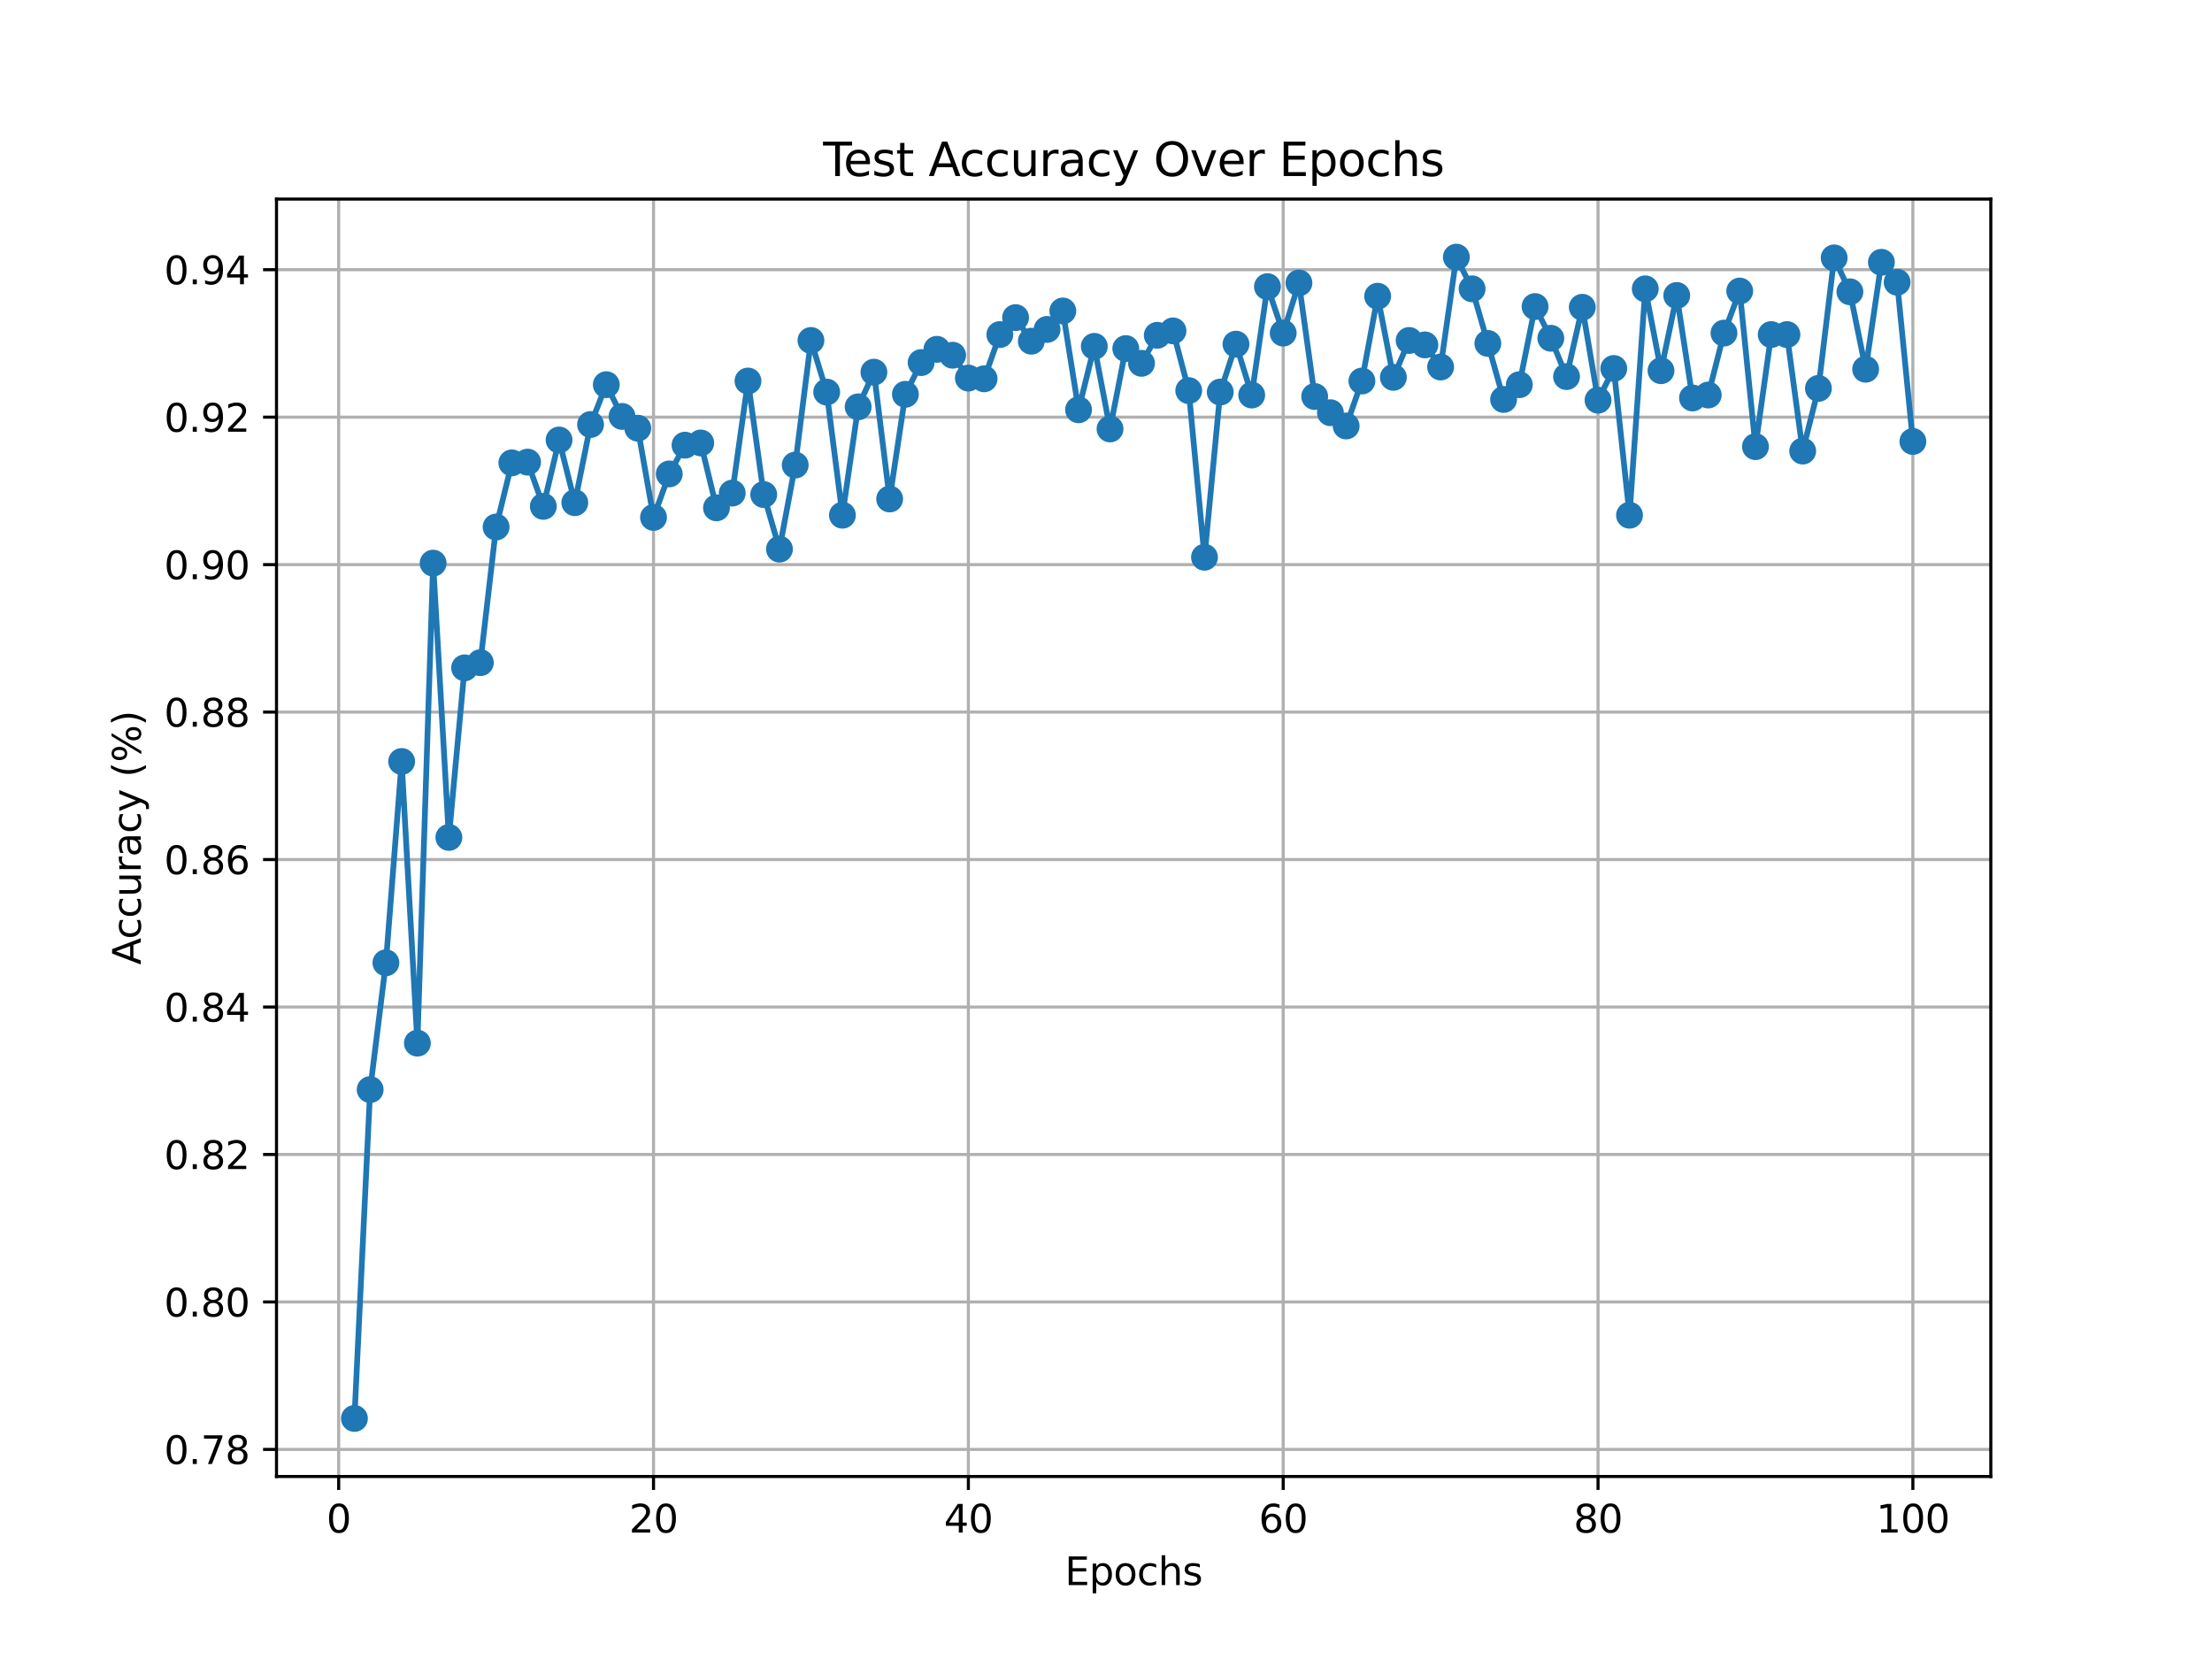 <?xml version="1.0" encoding="utf-8" standalone="no"?>
<!DOCTYPE svg PUBLIC "-//W3C//DTD SVG 1.1//EN"
  "http://www.w3.org/Graphics/SVG/1.1/DTD/svg11.dtd">
<svg xmlns:xlink="http://www.w3.org/1999/xlink" width="576pt" height="432pt" viewBox="0 0 576 432" xmlns="http://www.w3.org/2000/svg" version="1.1">
 <defs>
  <style type="text/css">*{stroke-linejoin: round; stroke-linecap: butt}</style>
 </defs>
 <g id="figure_1">
  <g id="patch_1">
   <path d="M 0 432 
L 576 432 
L 576 0 
L 0 0 
z
" style="fill: #ffffff"/>
  </g>
  <g id="axes_1">
   <g id="patch_2">
    <path d="M 72 384.48 
L 518.4 384.48 
L 518.4 51.84 
L 72 51.84 
z
" style="fill: #ffffff"/>
   </g>
   <g id="matplotlib.axis_1">
    <g id="xtick_1">
     <g id="line2d_1">
      <path d="M 88.192 384.48 
L 88.192 51.84 
" clip-path="url(#peae2ec2fc4)" style="fill: none; stroke: #b0b0b0; stroke-width: 0.8; stroke-linecap: square"/>
     </g>
     <g id="line2d_2">
      <defs>
       <path id="m57e89f5341" d="M 0 0 
L 0 3.5 
" style="stroke: #000000; stroke-width: 0.8"/>
      </defs>
      <g>
       <use xlink:href="#m57e89f5341" x="88.192" y="384.48" style="stroke: #000000; stroke-width: 0.8"/>
      </g>
     </g>
     <g id="text_1">
      <!-- 0 -->
      <g transform="translate(85.01 399.078) scale(0.1 -0.1)">
       <defs>
        <path id="DejaVuSans-30" d="M 2034 4250 
Q 1547 4250 1301 3770 
Q 1056 3291 1056 2328 
Q 1056 1369 1301 889 
Q 1547 409 2034 409 
Q 2525 409 2770 889 
Q 3016 1369 3016 2328 
Q 3016 3291 2770 3770 
Q 2525 4250 2034 4250 
z
M 2034 4750 
Q 2819 4750 3233 4129 
Q 3647 3509 3647 2328 
Q 3647 1150 3233 529 
Q 2819 -91 2034 -91 
Q 1250 -91 836 529 
Q 422 1150 422 2328 
Q 422 3509 836 4129 
Q 1250 4750 2034 4750 
z
" transform="scale(0.016)"/>
       </defs>
       <use xlink:href="#DejaVuSans-30"/>
      </g>
     </g>
    </g>
    <g id="xtick_2">
     <g id="line2d_3">
      <path d="M 170.175 384.48 
L 170.175 51.84 
" clip-path="url(#peae2ec2fc4)" style="fill: none; stroke: #b0b0b0; stroke-width: 0.8; stroke-linecap: square"/>
     </g>
     <g id="line2d_4">
      <g>
       <use xlink:href="#m57e89f5341" x="170.175" y="384.48" style="stroke: #000000; stroke-width: 0.8"/>
      </g>
     </g>
     <g id="text_2">
      <!-- 20 -->
      <g transform="translate(163.813 399.078) scale(0.1 -0.1)">
       <defs>
        <path id="DejaVuSans-32" d="M 1228 531 
L 3431 531 
L 3431 0 
L 469 0 
L 469 531 
Q 828 903 1448 1529 
Q 2069 2156 2228 2338 
Q 2531 2678 2651 2914 
Q 2772 3150 2772 3378 
Q 2772 3750 2511 3984 
Q 2250 4219 1831 4219 
Q 1534 4219 1204 4116 
Q 875 4013 500 3803 
L 500 4441 
Q 881 4594 1212 4672 
Q 1544 4750 1819 4750 
Q 2544 4750 2975 4387 
Q 3406 4025 3406 3419 
Q 3406 3131 3298 2873 
Q 3191 2616 2906 2266 
Q 2828 2175 2409 1742 
Q 1991 1309 1228 531 
z
" transform="scale(0.016)"/>
       </defs>
       <use xlink:href="#DejaVuSans-32"/>
       <use xlink:href="#DejaVuSans-30" x="63.623"/>
      </g>
     </g>
    </g>
    <g id="xtick_3">
     <g id="line2d_5">
      <path d="M 252.159 384.48 
L 252.159 51.84 
" clip-path="url(#peae2ec2fc4)" style="fill: none; stroke: #b0b0b0; stroke-width: 0.8; stroke-linecap: square"/>
     </g>
     <g id="line2d_6">
      <g>
       <use xlink:href="#m57e89f5341" x="252.159" y="384.48" style="stroke: #000000; stroke-width: 0.8"/>
      </g>
     </g>
     <g id="text_3">
      <!-- 40 -->
      <g transform="translate(245.796 399.078) scale(0.1 -0.1)">
       <defs>
        <path id="DejaVuSans-34" d="M 2419 4116 
L 825 1625 
L 2419 1625 
L 2419 4116 
z
M 2253 4666 
L 3047 4666 
L 3047 1625 
L 3713 1625 
L 3713 1100 
L 3047 1100 
L 3047 0 
L 2419 0 
L 2419 1100 
L 313 1100 
L 313 1709 
L 2253 4666 
z
" transform="scale(0.016)"/>
       </defs>
       <use xlink:href="#DejaVuSans-34"/>
       <use xlink:href="#DejaVuSans-30" x="63.623"/>
      </g>
     </g>
    </g>
    <g id="xtick_4">
     <g id="line2d_7">
      <path d="M 334.142 384.48 
L 334.142 51.84 
" clip-path="url(#peae2ec2fc4)" style="fill: none; stroke: #b0b0b0; stroke-width: 0.8; stroke-linecap: square"/>
     </g>
     <g id="line2d_8">
      <g>
       <use xlink:href="#m57e89f5341" x="334.142" y="384.48" style="stroke: #000000; stroke-width: 0.8"/>
      </g>
     </g>
     <g id="text_4">
      <!-- 60 -->
      <g transform="translate(327.78 399.078) scale(0.1 -0.1)">
       <defs>
        <path id="DejaVuSans-36" d="M 2113 2584 
Q 1688 2584 1439 2293 
Q 1191 2003 1191 1497 
Q 1191 994 1439 701 
Q 1688 409 2113 409 
Q 2538 409 2786 701 
Q 3034 994 3034 1497 
Q 3034 2003 2786 2293 
Q 2538 2584 2113 2584 
z
M 3366 4563 
L 3366 3988 
Q 3128 4100 2886 4159 
Q 2644 4219 2406 4219 
Q 1781 4219 1451 3797 
Q 1122 3375 1075 2522 
Q 1259 2794 1537 2939 
Q 1816 3084 2150 3084 
Q 2853 3084 3261 2657 
Q 3669 2231 3669 1497 
Q 3669 778 3244 343 
Q 2819 -91 2113 -91 
Q 1303 -91 875 529 
Q 447 1150 447 2328 
Q 447 3434 972 4092 
Q 1497 4750 2381 4750 
Q 2619 4750 2861 4703 
Q 3103 4656 3366 4563 
z
" transform="scale(0.016)"/>
       </defs>
       <use xlink:href="#DejaVuSans-36"/>
       <use xlink:href="#DejaVuSans-30" x="63.623"/>
      </g>
     </g>
    </g>
    <g id="xtick_5">
     <g id="line2d_9">
      <path d="M 416.126 384.48 
L 416.126 51.84 
" clip-path="url(#peae2ec2fc4)" style="fill: none; stroke: #b0b0b0; stroke-width: 0.8; stroke-linecap: square"/>
     </g>
     <g id="line2d_10">
      <g>
       <use xlink:href="#m57e89f5341" x="416.126" y="384.48" style="stroke: #000000; stroke-width: 0.8"/>
      </g>
     </g>
     <g id="text_5">
      <!-- 80 -->
      <g transform="translate(409.763 399.078) scale(0.1 -0.1)">
       <defs>
        <path id="DejaVuSans-38" d="M 2034 2216 
Q 1584 2216 1326 1975 
Q 1069 1734 1069 1313 
Q 1069 891 1326 650 
Q 1584 409 2034 409 
Q 2484 409 2743 651 
Q 3003 894 3003 1313 
Q 3003 1734 2745 1975 
Q 2488 2216 2034 2216 
z
M 1403 2484 
Q 997 2584 770 2862 
Q 544 3141 544 3541 
Q 544 4100 942 4425 
Q 1341 4750 2034 4750 
Q 2731 4750 3128 4425 
Q 3525 4100 3525 3541 
Q 3525 3141 3298 2862 
Q 3072 2584 2669 2484 
Q 3125 2378 3379 2068 
Q 3634 1759 3634 1313 
Q 3634 634 3220 271 
Q 2806 -91 2034 -91 
Q 1263 -91 848 271 
Q 434 634 434 1313 
Q 434 1759 690 2068 
Q 947 2378 1403 2484 
z
M 1172 3481 
Q 1172 3119 1398 2916 
Q 1625 2713 2034 2713 
Q 2441 2713 2670 2916 
Q 2900 3119 2900 3481 
Q 2900 3844 2670 4047 
Q 2441 4250 2034 4250 
Q 1625 4250 1398 4047 
Q 1172 3844 1172 3481 
z
" transform="scale(0.016)"/>
       </defs>
       <use xlink:href="#DejaVuSans-38"/>
       <use xlink:href="#DejaVuSans-30" x="63.623"/>
      </g>
     </g>
    </g>
    <g id="xtick_6">
     <g id="line2d_11">
      <path d="M 498.109 384.48 
L 498.109 51.84 
" clip-path="url(#peae2ec2fc4)" style="fill: none; stroke: #b0b0b0; stroke-width: 0.8; stroke-linecap: square"/>
     </g>
     <g id="line2d_12">
      <g>
       <use xlink:href="#m57e89f5341" x="498.109" y="384.48" style="stroke: #000000; stroke-width: 0.8"/>
      </g>
     </g>
     <g id="text_6">
      <!-- 100 -->
      <g transform="translate(488.565 399.078) scale(0.1 -0.1)">
       <defs>
        <path id="DejaVuSans-31" d="M 794 531 
L 1825 531 
L 1825 4091 
L 703 3866 
L 703 4441 
L 1819 4666 
L 2450 4666 
L 2450 531 
L 3481 531 
L 3481 0 
L 794 0 
L 794 531 
z
" transform="scale(0.016)"/>
       </defs>
       <use xlink:href="#DejaVuSans-31"/>
       <use xlink:href="#DejaVuSans-30" x="63.623"/>
       <use xlink:href="#DejaVuSans-30" x="127.246"/>
      </g>
     </g>
    </g>
    <g id="text_7">
     <!-- Epochs -->
     <g transform="translate(277.284 412.757) scale(0.1 -0.1)">
      <defs>
       <path id="DejaVuSans-45" d="M 628 4666 
L 3578 4666 
L 3578 4134 
L 1259 4134 
L 1259 2753 
L 3481 2753 
L 3481 2222 
L 1259 2222 
L 1259 531 
L 3634 531 
L 3634 0 
L 628 0 
L 628 4666 
z
" transform="scale(0.016)"/>
       <path id="DejaVuSans-70" d="M 1159 525 
L 1159 -1331 
L 581 -1331 
L 581 3500 
L 1159 3500 
L 1159 2969 
Q 1341 3281 1617 3432 
Q 1894 3584 2278 3584 
Q 2916 3584 3314 3078 
Q 3713 2572 3713 1747 
Q 3713 922 3314 415 
Q 2916 -91 2278 -91 
Q 1894 -91 1617 61 
Q 1341 213 1159 525 
z
M 3116 1747 
Q 3116 2381 2855 2742 
Q 2594 3103 2138 3103 
Q 1681 3103 1420 2742 
Q 1159 2381 1159 1747 
Q 1159 1113 1420 752 
Q 1681 391 2138 391 
Q 2594 391 2855 752 
Q 3116 1113 3116 1747 
z
" transform="scale(0.016)"/>
       <path id="DejaVuSans-6f" d="M 1959 3097 
Q 1497 3097 1228 2736 
Q 959 2375 959 1747 
Q 959 1119 1226 758 
Q 1494 397 1959 397 
Q 2419 397 2687 759 
Q 2956 1122 2956 1747 
Q 2956 2369 2687 2733 
Q 2419 3097 1959 3097 
z
M 1959 3584 
Q 2709 3584 3137 3096 
Q 3566 2609 3566 1747 
Q 3566 888 3137 398 
Q 2709 -91 1959 -91 
Q 1206 -91 779 398 
Q 353 888 353 1747 
Q 353 2609 779 3096 
Q 1206 3584 1959 3584 
z
" transform="scale(0.016)"/>
       <path id="DejaVuSans-63" d="M 3122 3366 
L 3122 2828 
Q 2878 2963 2633 3030 
Q 2388 3097 2138 3097 
Q 1578 3097 1268 2742 
Q 959 2388 959 1747 
Q 959 1106 1268 751 
Q 1578 397 2138 397 
Q 2388 397 2633 464 
Q 2878 531 3122 666 
L 3122 134 
Q 2881 22 2623 -34 
Q 2366 -91 2075 -91 
Q 1284 -91 818 406 
Q 353 903 353 1747 
Q 353 2603 823 3093 
Q 1294 3584 2113 3584 
Q 2378 3584 2631 3529 
Q 2884 3475 3122 3366 
z
" transform="scale(0.016)"/>
       <path id="DejaVuSans-68" d="M 3513 2113 
L 3513 0 
L 2938 0 
L 2938 2094 
Q 2938 2591 2744 2837 
Q 2550 3084 2163 3084 
Q 1697 3084 1428 2787 
Q 1159 2491 1159 1978 
L 1159 0 
L 581 0 
L 581 4863 
L 1159 4863 
L 1159 2956 
Q 1366 3272 1645 3428 
Q 1925 3584 2291 3584 
Q 2894 3584 3203 3211 
Q 3513 2838 3513 2113 
z
" transform="scale(0.016)"/>
       <path id="DejaVuSans-73" d="M 2834 3397 
L 2834 2853 
Q 2591 2978 2328 3040 
Q 2066 3103 1784 3103 
Q 1356 3103 1142 2972 
Q 928 2841 928 2578 
Q 928 2378 1081 2264 
Q 1234 2150 1697 2047 
L 1894 2003 
Q 2506 1872 2764 1633 
Q 3022 1394 3022 966 
Q 3022 478 2636 193 
Q 2250 -91 1575 -91 
Q 1294 -91 989 -36 
Q 684 19 347 128 
L 347 722 
Q 666 556 975 473 
Q 1284 391 1588 391 
Q 1994 391 2212 530 
Q 2431 669 2431 922 
Q 2431 1156 2273 1281 
Q 2116 1406 1581 1522 
L 1381 1569 
Q 847 1681 609 1914 
Q 372 2147 372 2553 
Q 372 3047 722 3315 
Q 1072 3584 1716 3584 
Q 2034 3584 2315 3537 
Q 2597 3491 2834 3397 
z
" transform="scale(0.016)"/>
      </defs>
      <use xlink:href="#DejaVuSans-45"/>
      <use xlink:href="#DejaVuSans-70" x="63.184"/>
      <use xlink:href="#DejaVuSans-6f" x="126.66"/>
      <use xlink:href="#DejaVuSans-63" x="187.842"/>
      <use xlink:href="#DejaVuSans-68" x="242.822"/>
      <use xlink:href="#DejaVuSans-73" x="306.201"/>
     </g>
    </g>
   </g>
   <g id="matplotlib.axis_2">
    <g id="ytick_1">
     <g id="line2d_13">
      <path d="M 72 377.424 
L 518.4 377.424 
" clip-path="url(#peae2ec2fc4)" style="fill: none; stroke: #b0b0b0; stroke-width: 0.8; stroke-linecap: square"/>
     </g>
     <g id="line2d_14">
      <defs>
       <path id="m8ebd669bb6" d="M 0 0 
L -3.5 0 
" style="stroke: #000000; stroke-width: 0.8"/>
      </defs>
      <g>
       <use xlink:href="#m8ebd669bb6" x="72" y="377.424" style="stroke: #000000; stroke-width: 0.8"/>
      </g>
     </g>
     <g id="text_8">
      <!-- 0.78 -->
      <g transform="translate(42.734 381.223) scale(0.1 -0.1)">
       <defs>
        <path id="DejaVuSans-2e" d="M 684 794 
L 1344 794 
L 1344 0 
L 684 0 
L 684 794 
z
" transform="scale(0.016)"/>
        <path id="DejaVuSans-37" d="M 525 4666 
L 3525 4666 
L 3525 4397 
L 1831 0 
L 1172 0 
L 2766 4134 
L 525 4134 
L 525 4666 
z
" transform="scale(0.016)"/>
       </defs>
       <use xlink:href="#DejaVuSans-30"/>
       <use xlink:href="#DejaVuSans-2e" x="63.623"/>
       <use xlink:href="#DejaVuSans-37" x="95.41"/>
       <use xlink:href="#DejaVuSans-38" x="159.033"/>
      </g>
     </g>
    </g>
    <g id="ytick_2">
     <g id="line2d_15">
      <path d="M 72 339.024 
L 518.4 339.024 
" clip-path="url(#peae2ec2fc4)" style="fill: none; stroke: #b0b0b0; stroke-width: 0.8; stroke-linecap: square"/>
     </g>
     <g id="line2d_16">
      <g>
       <use xlink:href="#m8ebd669bb6" x="72" y="339.024" style="stroke: #000000; stroke-width: 0.8"/>
      </g>
     </g>
     <g id="text_9">
      <!-- 0.80 -->
      <g transform="translate(42.734 342.823) scale(0.1 -0.1)">
       <use xlink:href="#DejaVuSans-30"/>
       <use xlink:href="#DejaVuSans-2e" x="63.623"/>
       <use xlink:href="#DejaVuSans-38" x="95.41"/>
       <use xlink:href="#DejaVuSans-30" x="159.033"/>
      </g>
     </g>
    </g>
    <g id="ytick_3">
     <g id="line2d_17">
      <path d="M 72 300.624 
L 518.4 300.624 
" clip-path="url(#peae2ec2fc4)" style="fill: none; stroke: #b0b0b0; stroke-width: 0.8; stroke-linecap: square"/>
     </g>
     <g id="line2d_18">
      <g>
       <use xlink:href="#m8ebd669bb6" x="72" y="300.624" style="stroke: #000000; stroke-width: 0.8"/>
      </g>
     </g>
     <g id="text_10">
      <!-- 0.82 -->
      <g transform="translate(42.734 304.423) scale(0.1 -0.1)">
       <use xlink:href="#DejaVuSans-30"/>
       <use xlink:href="#DejaVuSans-2e" x="63.623"/>
       <use xlink:href="#DejaVuSans-38" x="95.41"/>
       <use xlink:href="#DejaVuSans-32" x="159.033"/>
      </g>
     </g>
    </g>
    <g id="ytick_4">
     <g id="line2d_19">
      <path d="M 72 262.224 
L 518.4 262.224 
" clip-path="url(#peae2ec2fc4)" style="fill: none; stroke: #b0b0b0; stroke-width: 0.8; stroke-linecap: square"/>
     </g>
     <g id="line2d_20">
      <g>
       <use xlink:href="#m8ebd669bb6" x="72" y="262.224" style="stroke: #000000; stroke-width: 0.8"/>
      </g>
     </g>
     <g id="text_11">
      <!-- 0.84 -->
      <g transform="translate(42.734 266.023) scale(0.1 -0.1)">
       <use xlink:href="#DejaVuSans-30"/>
       <use xlink:href="#DejaVuSans-2e" x="63.623"/>
       <use xlink:href="#DejaVuSans-38" x="95.41"/>
       <use xlink:href="#DejaVuSans-34" x="159.033"/>
      </g>
     </g>
    </g>
    <g id="ytick_5">
     <g id="line2d_21">
      <path d="M 72 223.824 
L 518.4 223.824 
" clip-path="url(#peae2ec2fc4)" style="fill: none; stroke: #b0b0b0; stroke-width: 0.8; stroke-linecap: square"/>
     </g>
     <g id="line2d_22">
      <g>
       <use xlink:href="#m8ebd669bb6" x="72" y="223.824" style="stroke: #000000; stroke-width: 0.8"/>
      </g>
     </g>
     <g id="text_12">
      <!-- 0.86 -->
      <g transform="translate(42.734 227.623) scale(0.1 -0.1)">
       <use xlink:href="#DejaVuSans-30"/>
       <use xlink:href="#DejaVuSans-2e" x="63.623"/>
       <use xlink:href="#DejaVuSans-38" x="95.41"/>
       <use xlink:href="#DejaVuSans-36" x="159.033"/>
      </g>
     </g>
    </g>
    <g id="ytick_6">
     <g id="line2d_23">
      <path d="M 72 185.424 
L 518.4 185.424 
" clip-path="url(#peae2ec2fc4)" style="fill: none; stroke: #b0b0b0; stroke-width: 0.8; stroke-linecap: square"/>
     </g>
     <g id="line2d_24">
      <g>
       <use xlink:href="#m8ebd669bb6" x="72" y="185.424" style="stroke: #000000; stroke-width: 0.8"/>
      </g>
     </g>
     <g id="text_13">
      <!-- 0.88 -->
      <g transform="translate(42.734 189.223) scale(0.1 -0.1)">
       <use xlink:href="#DejaVuSans-30"/>
       <use xlink:href="#DejaVuSans-2e" x="63.623"/>
       <use xlink:href="#DejaVuSans-38" x="95.41"/>
       <use xlink:href="#DejaVuSans-38" x="159.033"/>
      </g>
     </g>
    </g>
    <g id="ytick_7">
     <g id="line2d_25">
      <path d="M 72 147.024 
L 518.4 147.024 
" clip-path="url(#peae2ec2fc4)" style="fill: none; stroke: #b0b0b0; stroke-width: 0.8; stroke-linecap: square"/>
     </g>
     <g id="line2d_26">
      <g>
       <use xlink:href="#m8ebd669bb6" x="72" y="147.024" style="stroke: #000000; stroke-width: 0.8"/>
      </g>
     </g>
     <g id="text_14">
      <!-- 0.90 -->
      <g transform="translate(42.734 150.823) scale(0.1 -0.1)">
       <defs>
        <path id="DejaVuSans-39" d="M 703 97 
L 703 672 
Q 941 559 1184 500 
Q 1428 441 1663 441 
Q 2288 441 2617 861 
Q 2947 1281 2994 2138 
Q 2813 1869 2534 1725 
Q 2256 1581 1919 1581 
Q 1219 1581 811 2004 
Q 403 2428 403 3163 
Q 403 3881 828 4315 
Q 1253 4750 1959 4750 
Q 2769 4750 3195 4129 
Q 3622 3509 3622 2328 
Q 3622 1225 3098 567 
Q 2575 -91 1691 -91 
Q 1453 -91 1209 -44 
Q 966 3 703 97 
z
M 1959 2075 
Q 2384 2075 2632 2365 
Q 2881 2656 2881 3163 
Q 2881 3666 2632 3958 
Q 2384 4250 1959 4250 
Q 1534 4250 1286 3958 
Q 1038 3666 1038 3163 
Q 1038 2656 1286 2365 
Q 1534 2075 1959 2075 
z
" transform="scale(0.016)"/>
       </defs>
       <use xlink:href="#DejaVuSans-30"/>
       <use xlink:href="#DejaVuSans-2e" x="63.623"/>
       <use xlink:href="#DejaVuSans-39" x="95.41"/>
       <use xlink:href="#DejaVuSans-30" x="159.033"/>
      </g>
     </g>
    </g>
    <g id="ytick_8">
     <g id="line2d_27">
      <path d="M 72 108.624 
L 518.4 108.624 
" clip-path="url(#peae2ec2fc4)" style="fill: none; stroke: #b0b0b0; stroke-width: 0.8; stroke-linecap: square"/>
     </g>
     <g id="line2d_28">
      <g>
       <use xlink:href="#m8ebd669bb6" x="72" y="108.624" style="stroke: #000000; stroke-width: 0.8"/>
      </g>
     </g>
     <g id="text_15">
      <!-- 0.92 -->
      <g transform="translate(42.734 112.423) scale(0.1 -0.1)">
       <use xlink:href="#DejaVuSans-30"/>
       <use xlink:href="#DejaVuSans-2e" x="63.623"/>
       <use xlink:href="#DejaVuSans-39" x="95.41"/>
       <use xlink:href="#DejaVuSans-32" x="159.033"/>
      </g>
     </g>
    </g>
    <g id="ytick_9">
     <g id="line2d_29">
      <path d="M 72 70.224 
L 518.4 70.224 
" clip-path="url(#peae2ec2fc4)" style="fill: none; stroke: #b0b0b0; stroke-width: 0.8; stroke-linecap: square"/>
     </g>
     <g id="line2d_30">
      <g>
       <use xlink:href="#m8ebd669bb6" x="72" y="70.224" style="stroke: #000000; stroke-width: 0.8"/>
      </g>
     </g>
     <g id="text_16">
      <!-- 0.94 -->
      <g transform="translate(42.734 74.023) scale(0.1 -0.1)">
       <use xlink:href="#DejaVuSans-30"/>
       <use xlink:href="#DejaVuSans-2e" x="63.623"/>
       <use xlink:href="#DejaVuSans-39" x="95.41"/>
       <use xlink:href="#DejaVuSans-34" x="159.033"/>
      </g>
     </g>
    </g>
    <g id="text_17">
     <!-- Accuracy (%) -->
     <g transform="translate(36.655 251.23) rotate(-90) scale(0.1 -0.1)">
      <defs>
       <path id="DejaVuSans-41" d="M 2188 4044 
L 1331 1722 
L 3047 1722 
L 2188 4044 
z
M 1831 4666 
L 2547 4666 
L 4325 0 
L 3669 0 
L 3244 1197 
L 1141 1197 
L 716 0 
L 50 0 
L 1831 4666 
z
" transform="scale(0.016)"/>
       <path id="DejaVuSans-75" d="M 544 1381 
L 544 3500 
L 1119 3500 
L 1119 1403 
Q 1119 906 1312 657 
Q 1506 409 1894 409 
Q 2359 409 2629 706 
Q 2900 1003 2900 1516 
L 2900 3500 
L 3475 3500 
L 3475 0 
L 2900 0 
L 2900 538 
Q 2691 219 2414 64 
Q 2138 -91 1772 -91 
Q 1169 -91 856 284 
Q 544 659 544 1381 
z
M 1991 3584 
L 1991 3584 
z
" transform="scale(0.016)"/>
       <path id="DejaVuSans-72" d="M 2631 2963 
Q 2534 3019 2420 3045 
Q 2306 3072 2169 3072 
Q 1681 3072 1420 2755 
Q 1159 2438 1159 1844 
L 1159 0 
L 581 0 
L 581 3500 
L 1159 3500 
L 1159 2956 
Q 1341 3275 1631 3429 
Q 1922 3584 2338 3584 
Q 2397 3584 2469 3576 
Q 2541 3569 2628 3553 
L 2631 2963 
z
" transform="scale(0.016)"/>
       <path id="DejaVuSans-61" d="M 2194 1759 
Q 1497 1759 1228 1600 
Q 959 1441 959 1056 
Q 959 750 1161 570 
Q 1363 391 1709 391 
Q 2188 391 2477 730 
Q 2766 1069 2766 1631 
L 2766 1759 
L 2194 1759 
z
M 3341 1997 
L 3341 0 
L 2766 0 
L 2766 531 
Q 2569 213 2275 61 
Q 1981 -91 1556 -91 
Q 1019 -91 701 211 
Q 384 513 384 1019 
Q 384 1609 779 1909 
Q 1175 2209 1959 2209 
L 2766 2209 
L 2766 2266 
Q 2766 2663 2505 2880 
Q 2244 3097 1772 3097 
Q 1472 3097 1187 3025 
Q 903 2953 641 2809 
L 641 3341 
Q 956 3463 1253 3523 
Q 1550 3584 1831 3584 
Q 2591 3584 2966 3190 
Q 3341 2797 3341 1997 
z
" transform="scale(0.016)"/>
       <path id="DejaVuSans-79" d="M 2059 -325 
Q 1816 -950 1584 -1140 
Q 1353 -1331 966 -1331 
L 506 -1331 
L 506 -850 
L 844 -850 
Q 1081 -850 1212 -737 
Q 1344 -625 1503 -206 
L 1606 56 
L 191 3500 
L 800 3500 
L 1894 763 
L 2988 3500 
L 3597 3500 
L 2059 -325 
z
" transform="scale(0.016)"/>
       <path id="DejaVuSans-20" transform="scale(0.016)"/>
       <path id="DejaVuSans-28" d="M 1984 4856 
Q 1566 4138 1362 3434 
Q 1159 2731 1159 2009 
Q 1159 1288 1364 580 
Q 1569 -128 1984 -844 
L 1484 -844 
Q 1016 -109 783 600 
Q 550 1309 550 2009 
Q 550 2706 781 3412 
Q 1013 4119 1484 4856 
L 1984 4856 
z
" transform="scale(0.016)"/>
       <path id="DejaVuSans-25" d="M 4653 2053 
Q 4381 2053 4226 1822 
Q 4072 1591 4072 1178 
Q 4072 772 4226 539 
Q 4381 306 4653 306 
Q 4919 306 5073 539 
Q 5228 772 5228 1178 
Q 5228 1588 5073 1820 
Q 4919 2053 4653 2053 
z
M 4653 2450 
Q 5147 2450 5437 2106 
Q 5728 1763 5728 1178 
Q 5728 594 5436 251 
Q 5144 -91 4653 -91 
Q 4153 -91 3862 251 
Q 3572 594 3572 1178 
Q 3572 1766 3864 2108 
Q 4156 2450 4653 2450 
z
M 1428 4353 
Q 1159 4353 1004 4120 
Q 850 3888 850 3481 
Q 850 3069 1003 2837 
Q 1156 2606 1428 2606 
Q 1700 2606 1854 2837 
Q 2009 3069 2009 3481 
Q 2009 3884 1853 4118 
Q 1697 4353 1428 4353 
z
M 4250 4750 
L 4750 4750 
L 1831 -91 
L 1331 -91 
L 4250 4750 
z
M 1428 4750 
Q 1922 4750 2215 4408 
Q 2509 4066 2509 3481 
Q 2509 2891 2217 2550 
Q 1925 2209 1428 2209 
Q 931 2209 642 2551 
Q 353 2894 353 3481 
Q 353 4063 643 4406 
Q 934 4750 1428 4750 
z
" transform="scale(0.016)"/>
       <path id="DejaVuSans-29" d="M 513 4856 
L 1013 4856 
Q 1481 4119 1714 3412 
Q 1947 2706 1947 2009 
Q 1947 1309 1714 600 
Q 1481 -109 1013 -844 
L 513 -844 
Q 928 -128 1133 580 
Q 1338 1288 1338 2009 
Q 1338 2731 1133 3434 
Q 928 4138 513 4856 
z
" transform="scale(0.016)"/>
      </defs>
      <use xlink:href="#DejaVuSans-41"/>
      <use xlink:href="#DejaVuSans-63" x="66.658"/>
      <use xlink:href="#DejaVuSans-63" x="121.639"/>
      <use xlink:href="#DejaVuSans-75" x="176.619"/>
      <use xlink:href="#DejaVuSans-72" x="239.998"/>
      <use xlink:href="#DejaVuSans-61" x="281.111"/>
      <use xlink:href="#DejaVuSans-63" x="342.391"/>
      <use xlink:href="#DejaVuSans-79" x="397.371"/>
      <use xlink:href="#DejaVuSans-20" x="456.551"/>
      <use xlink:href="#DejaVuSans-28" x="488.338"/>
      <use xlink:href="#DejaVuSans-25" x="527.352"/>
      <use xlink:href="#DejaVuSans-29" x="622.371"/>
     </g>
    </g>
   </g>
   <g id="line2d_31">
    <path d="M 92.291 369.36 
L 96.39 283.728 
L 100.489 250.704 
L 104.588 198.288 
L 108.688 271.632 
L 112.787 146.64 
L 116.886 218.064 
L 120.985 173.904 
L 125.084 172.56 
L 129.183 137.232 
L 133.283 120.528 
L 137.382 120.336 
L 141.481 131.856 
L 145.58 114.576 
L 149.679 130.896 
L 153.779 110.544 
L 157.878 100.176 
L 161.977 108.432 
L 166.076 111.504 
L 170.175 134.736 
L 174.274 123.408 
L 178.374 115.92 
L 182.473 115.344 
L 186.572 132.24 
L 190.671 128.4 
L 194.77 99.216 
L 198.869 128.784 
L 202.969 142.992 
L 207.068 121.104 
L 211.167 88.656 
L 215.266 102.096 
L 219.365 134.16 
L 223.464 105.936 
L 227.564 96.912 
L 231.663 129.936 
L 235.762 102.672 
L 239.861 94.416 
L 243.96 90.96 
L 248.06 92.496 
L 252.159 98.448 
L 256.258 98.64 
L 260.357 87.12 
L 264.456 82.704 
L 268.555 88.848 
L 272.655 85.776 
L 276.754 80.976 
L 280.853 106.704 
L 284.952 90.192 
L 289.051 111.696 
L 293.15 90.768 
L 297.25 94.608 
L 301.349 87.312 
L 305.448 86.16 
L 309.547 101.712 
L 313.646 145.104 
L 317.745 102.096 
L 321.845 89.616 
L 325.944 102.864 
L 330.043 74.64 
L 334.142 86.736 
L 338.241 73.68 
L 342.34 103.248 
L 346.44 107.472 
L 350.539 110.928 
L 354.638 99.216 
L 358.737 77.136 
L 362.836 98.256 
L 366.936 88.656 
L 371.035 89.808 
L 375.134 95.568 
L 379.233 66.96 
L 383.332 75.216 
L 387.431 89.424 
L 391.531 104.016 
L 395.63 100.176 
L 399.729 79.824 
L 403.828 88.08 
L 407.927 98.064 
L 412.026 80.016 
L 416.126 104.208 
L 420.225 95.952 
L 424.324 134.16 
L 428.423 75.216 
L 432.522 96.528 
L 436.621 76.944 
L 440.721 103.632 
L 444.82 102.864 
L 448.919 86.736 
L 453.018 75.792 
L 457.117 116.304 
L 461.217 87.12 
L 465.316 87.12 
L 469.415 117.456 
L 473.514 101.136 
L 477.613 67.152 
L 481.712 75.984 
L 485.812 96.144 
L 489.911 68.304 
L 494.01 73.488 
L 498.109 114.96 
" clip-path="url(#peae2ec2fc4)" style="fill: none; stroke: #1f77b4; stroke-width: 1.5; stroke-linecap: square"/>
    <defs>
     <path id="m76a478e1e4" d="M 0 3 
C 0.796 3 1.559 2.684 2.121 2.121 
C 2.684 1.559 3 0.796 3 0 
C 3 -0.796 2.684 -1.559 2.121 -2.121 
C 1.559 -2.684 0.796 -3 0 -3 
C -0.796 -3 -1.559 -2.684 -2.121 -2.121 
C -2.684 -1.559 -3 -0.796 -3 0 
C -3 0.796 -2.684 1.559 -2.121 2.121 
C -1.559 2.684 -0.796 3 0 3 
z
" style="stroke: #1f77b4"/>
    </defs>
    <g clip-path="url(#peae2ec2fc4)">
     <use xlink:href="#m76a478e1e4" x="92.291" y="369.36" style="fill: #1f77b4; stroke: #1f77b4"/>
     <use xlink:href="#m76a478e1e4" x="96.39" y="283.728" style="fill: #1f77b4; stroke: #1f77b4"/>
     <use xlink:href="#m76a478e1e4" x="100.489" y="250.704" style="fill: #1f77b4; stroke: #1f77b4"/>
     <use xlink:href="#m76a478e1e4" x="104.588" y="198.288" style="fill: #1f77b4; stroke: #1f77b4"/>
     <use xlink:href="#m76a478e1e4" x="108.688" y="271.632" style="fill: #1f77b4; stroke: #1f77b4"/>
     <use xlink:href="#m76a478e1e4" x="112.787" y="146.64" style="fill: #1f77b4; stroke: #1f77b4"/>
     <use xlink:href="#m76a478e1e4" x="116.886" y="218.064" style="fill: #1f77b4; stroke: #1f77b4"/>
     <use xlink:href="#m76a478e1e4" x="120.985" y="173.904" style="fill: #1f77b4; stroke: #1f77b4"/>
     <use xlink:href="#m76a478e1e4" x="125.084" y="172.56" style="fill: #1f77b4; stroke: #1f77b4"/>
     <use xlink:href="#m76a478e1e4" x="129.183" y="137.232" style="fill: #1f77b4; stroke: #1f77b4"/>
     <use xlink:href="#m76a478e1e4" x="133.283" y="120.528" style="fill: #1f77b4; stroke: #1f77b4"/>
     <use xlink:href="#m76a478e1e4" x="137.382" y="120.336" style="fill: #1f77b4; stroke: #1f77b4"/>
     <use xlink:href="#m76a478e1e4" x="141.481" y="131.856" style="fill: #1f77b4; stroke: #1f77b4"/>
     <use xlink:href="#m76a478e1e4" x="145.58" y="114.576" style="fill: #1f77b4; stroke: #1f77b4"/>
     <use xlink:href="#m76a478e1e4" x="149.679" y="130.896" style="fill: #1f77b4; stroke: #1f77b4"/>
     <use xlink:href="#m76a478e1e4" x="153.779" y="110.544" style="fill: #1f77b4; stroke: #1f77b4"/>
     <use xlink:href="#m76a478e1e4" x="157.878" y="100.176" style="fill: #1f77b4; stroke: #1f77b4"/>
     <use xlink:href="#m76a478e1e4" x="161.977" y="108.432" style="fill: #1f77b4; stroke: #1f77b4"/>
     <use xlink:href="#m76a478e1e4" x="166.076" y="111.504" style="fill: #1f77b4; stroke: #1f77b4"/>
     <use xlink:href="#m76a478e1e4" x="170.175" y="134.736" style="fill: #1f77b4; stroke: #1f77b4"/>
     <use xlink:href="#m76a478e1e4" x="174.274" y="123.408" style="fill: #1f77b4; stroke: #1f77b4"/>
     <use xlink:href="#m76a478e1e4" x="178.374" y="115.92" style="fill: #1f77b4; stroke: #1f77b4"/>
     <use xlink:href="#m76a478e1e4" x="182.473" y="115.344" style="fill: #1f77b4; stroke: #1f77b4"/>
     <use xlink:href="#m76a478e1e4" x="186.572" y="132.24" style="fill: #1f77b4; stroke: #1f77b4"/>
     <use xlink:href="#m76a478e1e4" x="190.671" y="128.4" style="fill: #1f77b4; stroke: #1f77b4"/>
     <use xlink:href="#m76a478e1e4" x="194.77" y="99.216" style="fill: #1f77b4; stroke: #1f77b4"/>
     <use xlink:href="#m76a478e1e4" x="198.869" y="128.784" style="fill: #1f77b4; stroke: #1f77b4"/>
     <use xlink:href="#m76a478e1e4" x="202.969" y="142.992" style="fill: #1f77b4; stroke: #1f77b4"/>
     <use xlink:href="#m76a478e1e4" x="207.068" y="121.104" style="fill: #1f77b4; stroke: #1f77b4"/>
     <use xlink:href="#m76a478e1e4" x="211.167" y="88.656" style="fill: #1f77b4; stroke: #1f77b4"/>
     <use xlink:href="#m76a478e1e4" x="215.266" y="102.096" style="fill: #1f77b4; stroke: #1f77b4"/>
     <use xlink:href="#m76a478e1e4" x="219.365" y="134.16" style="fill: #1f77b4; stroke: #1f77b4"/>
     <use xlink:href="#m76a478e1e4" x="223.464" y="105.936" style="fill: #1f77b4; stroke: #1f77b4"/>
     <use xlink:href="#m76a478e1e4" x="227.564" y="96.912" style="fill: #1f77b4; stroke: #1f77b4"/>
     <use xlink:href="#m76a478e1e4" x="231.663" y="129.936" style="fill: #1f77b4; stroke: #1f77b4"/>
     <use xlink:href="#m76a478e1e4" x="235.762" y="102.672" style="fill: #1f77b4; stroke: #1f77b4"/>
     <use xlink:href="#m76a478e1e4" x="239.861" y="94.416" style="fill: #1f77b4; stroke: #1f77b4"/>
     <use xlink:href="#m76a478e1e4" x="243.96" y="90.96" style="fill: #1f77b4; stroke: #1f77b4"/>
     <use xlink:href="#m76a478e1e4" x="248.06" y="92.496" style="fill: #1f77b4; stroke: #1f77b4"/>
     <use xlink:href="#m76a478e1e4" x="252.159" y="98.448" style="fill: #1f77b4; stroke: #1f77b4"/>
     <use xlink:href="#m76a478e1e4" x="256.258" y="98.64" style="fill: #1f77b4; stroke: #1f77b4"/>
     <use xlink:href="#m76a478e1e4" x="260.357" y="87.12" style="fill: #1f77b4; stroke: #1f77b4"/>
     <use xlink:href="#m76a478e1e4" x="264.456" y="82.704" style="fill: #1f77b4; stroke: #1f77b4"/>
     <use xlink:href="#m76a478e1e4" x="268.555" y="88.848" style="fill: #1f77b4; stroke: #1f77b4"/>
     <use xlink:href="#m76a478e1e4" x="272.655" y="85.776" style="fill: #1f77b4; stroke: #1f77b4"/>
     <use xlink:href="#m76a478e1e4" x="276.754" y="80.976" style="fill: #1f77b4; stroke: #1f77b4"/>
     <use xlink:href="#m76a478e1e4" x="280.853" y="106.704" style="fill: #1f77b4; stroke: #1f77b4"/>
     <use xlink:href="#m76a478e1e4" x="284.952" y="90.192" style="fill: #1f77b4; stroke: #1f77b4"/>
     <use xlink:href="#m76a478e1e4" x="289.051" y="111.696" style="fill: #1f77b4; stroke: #1f77b4"/>
     <use xlink:href="#m76a478e1e4" x="293.15" y="90.768" style="fill: #1f77b4; stroke: #1f77b4"/>
     <use xlink:href="#m76a478e1e4" x="297.25" y="94.608" style="fill: #1f77b4; stroke: #1f77b4"/>
     <use xlink:href="#m76a478e1e4" x="301.349" y="87.312" style="fill: #1f77b4; stroke: #1f77b4"/>
     <use xlink:href="#m76a478e1e4" x="305.448" y="86.16" style="fill: #1f77b4; stroke: #1f77b4"/>
     <use xlink:href="#m76a478e1e4" x="309.547" y="101.712" style="fill: #1f77b4; stroke: #1f77b4"/>
     <use xlink:href="#m76a478e1e4" x="313.646" y="145.104" style="fill: #1f77b4; stroke: #1f77b4"/>
     <use xlink:href="#m76a478e1e4" x="317.745" y="102.096" style="fill: #1f77b4; stroke: #1f77b4"/>
     <use xlink:href="#m76a478e1e4" x="321.845" y="89.616" style="fill: #1f77b4; stroke: #1f77b4"/>
     <use xlink:href="#m76a478e1e4" x="325.944" y="102.864" style="fill: #1f77b4; stroke: #1f77b4"/>
     <use xlink:href="#m76a478e1e4" x="330.043" y="74.64" style="fill: #1f77b4; stroke: #1f77b4"/>
     <use xlink:href="#m76a478e1e4" x="334.142" y="86.736" style="fill: #1f77b4; stroke: #1f77b4"/>
     <use xlink:href="#m76a478e1e4" x="338.241" y="73.68" style="fill: #1f77b4; stroke: #1f77b4"/>
     <use xlink:href="#m76a478e1e4" x="342.34" y="103.248" style="fill: #1f77b4; stroke: #1f77b4"/>
     <use xlink:href="#m76a478e1e4" x="346.44" y="107.472" style="fill: #1f77b4; stroke: #1f77b4"/>
     <use xlink:href="#m76a478e1e4" x="350.539" y="110.928" style="fill: #1f77b4; stroke: #1f77b4"/>
     <use xlink:href="#m76a478e1e4" x="354.638" y="99.216" style="fill: #1f77b4; stroke: #1f77b4"/>
     <use xlink:href="#m76a478e1e4" x="358.737" y="77.136" style="fill: #1f77b4; stroke: #1f77b4"/>
     <use xlink:href="#m76a478e1e4" x="362.836" y="98.256" style="fill: #1f77b4; stroke: #1f77b4"/>
     <use xlink:href="#m76a478e1e4" x="366.936" y="88.656" style="fill: #1f77b4; stroke: #1f77b4"/>
     <use xlink:href="#m76a478e1e4" x="371.035" y="89.808" style="fill: #1f77b4; stroke: #1f77b4"/>
     <use xlink:href="#m76a478e1e4" x="375.134" y="95.568" style="fill: #1f77b4; stroke: #1f77b4"/>
     <use xlink:href="#m76a478e1e4" x="379.233" y="66.96" style="fill: #1f77b4; stroke: #1f77b4"/>
     <use xlink:href="#m76a478e1e4" x="383.332" y="75.216" style="fill: #1f77b4; stroke: #1f77b4"/>
     <use xlink:href="#m76a478e1e4" x="387.431" y="89.424" style="fill: #1f77b4; stroke: #1f77b4"/>
     <use xlink:href="#m76a478e1e4" x="391.531" y="104.016" style="fill: #1f77b4; stroke: #1f77b4"/>
     <use xlink:href="#m76a478e1e4" x="395.63" y="100.176" style="fill: #1f77b4; stroke: #1f77b4"/>
     <use xlink:href="#m76a478e1e4" x="399.729" y="79.824" style="fill: #1f77b4; stroke: #1f77b4"/>
     <use xlink:href="#m76a478e1e4" x="403.828" y="88.08" style="fill: #1f77b4; stroke: #1f77b4"/>
     <use xlink:href="#m76a478e1e4" x="407.927" y="98.064" style="fill: #1f77b4; stroke: #1f77b4"/>
     <use xlink:href="#m76a478e1e4" x="412.026" y="80.016" style="fill: #1f77b4; stroke: #1f77b4"/>
     <use xlink:href="#m76a478e1e4" x="416.126" y="104.208" style="fill: #1f77b4; stroke: #1f77b4"/>
     <use xlink:href="#m76a478e1e4" x="420.225" y="95.952" style="fill: #1f77b4; stroke: #1f77b4"/>
     <use xlink:href="#m76a478e1e4" x="424.324" y="134.16" style="fill: #1f77b4; stroke: #1f77b4"/>
     <use xlink:href="#m76a478e1e4" x="428.423" y="75.216" style="fill: #1f77b4; stroke: #1f77b4"/>
     <use xlink:href="#m76a478e1e4" x="432.522" y="96.528" style="fill: #1f77b4; stroke: #1f77b4"/>
     <use xlink:href="#m76a478e1e4" x="436.621" y="76.944" style="fill: #1f77b4; stroke: #1f77b4"/>
     <use xlink:href="#m76a478e1e4" x="440.721" y="103.632" style="fill: #1f77b4; stroke: #1f77b4"/>
     <use xlink:href="#m76a478e1e4" x="444.82" y="102.864" style="fill: #1f77b4; stroke: #1f77b4"/>
     <use xlink:href="#m76a478e1e4" x="448.919" y="86.736" style="fill: #1f77b4; stroke: #1f77b4"/>
     <use xlink:href="#m76a478e1e4" x="453.018" y="75.792" style="fill: #1f77b4; stroke: #1f77b4"/>
     <use xlink:href="#m76a478e1e4" x="457.117" y="116.304" style="fill: #1f77b4; stroke: #1f77b4"/>
     <use xlink:href="#m76a478e1e4" x="461.217" y="87.12" style="fill: #1f77b4; stroke: #1f77b4"/>
     <use xlink:href="#m76a478e1e4" x="465.316" y="87.12" style="fill: #1f77b4; stroke: #1f77b4"/>
     <use xlink:href="#m76a478e1e4" x="469.415" y="117.456" style="fill: #1f77b4; stroke: #1f77b4"/>
     <use xlink:href="#m76a478e1e4" x="473.514" y="101.136" style="fill: #1f77b4; stroke: #1f77b4"/>
     <use xlink:href="#m76a478e1e4" x="477.613" y="67.152" style="fill: #1f77b4; stroke: #1f77b4"/>
     <use xlink:href="#m76a478e1e4" x="481.712" y="75.984" style="fill: #1f77b4; stroke: #1f77b4"/>
     <use xlink:href="#m76a478e1e4" x="485.812" y="96.144" style="fill: #1f77b4; stroke: #1f77b4"/>
     <use xlink:href="#m76a478e1e4" x="489.911" y="68.304" style="fill: #1f77b4; stroke: #1f77b4"/>
     <use xlink:href="#m76a478e1e4" x="494.01" y="73.488" style="fill: #1f77b4; stroke: #1f77b4"/>
     <use xlink:href="#m76a478e1e4" x="498.109" y="114.96" style="fill: #1f77b4; stroke: #1f77b4"/>
    </g>
   </g>
   <g id="patch_3">
    <path d="M 72 384.48 
L 72 51.84 
" style="fill: none; stroke: #000000; stroke-width: 0.8; stroke-linejoin: miter; stroke-linecap: square"/>
   </g>
   <g id="patch_4">
    <path d="M 518.4 384.48 
L 518.4 51.84 
" style="fill: none; stroke: #000000; stroke-width: 0.8; stroke-linejoin: miter; stroke-linecap: square"/>
   </g>
   <g id="patch_5">
    <path d="M 72 384.48 
L 518.4 384.48 
" style="fill: none; stroke: #000000; stroke-width: 0.8; stroke-linejoin: miter; stroke-linecap: square"/>
   </g>
   <g id="patch_6">
    <path d="M 72 51.84 
L 518.4 51.84 
" style="fill: none; stroke: #000000; stroke-width: 0.8; stroke-linejoin: miter; stroke-linecap: square"/>
   </g>
   <g id="text_18">
    <!-- Test Accuracy Over Epochs -->
    <g transform="translate(214.34 45.84) scale(0.12 -0.12)">
     <defs>
      <path id="DejaVuSans-54" d="M -19 4666 
L 3928 4666 
L 3928 4134 
L 2272 4134 
L 2272 0 
L 1638 0 
L 1638 4134 
L -19 4134 
L -19 4666 
z
" transform="scale(0.016)"/>
      <path id="DejaVuSans-65" d="M 3597 1894 
L 3597 1613 
L 953 1613 
Q 991 1019 1311 708 
Q 1631 397 2203 397 
Q 2534 397 2845 478 
Q 3156 559 3463 722 
L 3463 178 
Q 3153 47 2828 -22 
Q 2503 -91 2169 -91 
Q 1331 -91 842 396 
Q 353 884 353 1716 
Q 353 2575 817 3079 
Q 1281 3584 2069 3584 
Q 2775 3584 3186 3129 
Q 3597 2675 3597 1894 
z
M 3022 2063 
Q 3016 2534 2758 2815 
Q 2500 3097 2075 3097 
Q 1594 3097 1305 2825 
Q 1016 2553 972 2059 
L 3022 2063 
z
" transform="scale(0.016)"/>
      <path id="DejaVuSans-74" d="M 1172 4494 
L 1172 3500 
L 2356 3500 
L 2356 3053 
L 1172 3053 
L 1172 1153 
Q 1172 725 1289 603 
Q 1406 481 1766 481 
L 2356 481 
L 2356 0 
L 1766 0 
Q 1100 0 847 248 
Q 594 497 594 1153 
L 594 3053 
L 172 3053 
L 172 3500 
L 594 3500 
L 594 4494 
L 1172 4494 
z
" transform="scale(0.016)"/>
      <path id="DejaVuSans-4f" d="M 2522 4238 
Q 1834 4238 1429 3725 
Q 1025 3213 1025 2328 
Q 1025 1447 1429 934 
Q 1834 422 2522 422 
Q 3209 422 3611 934 
Q 4013 1447 4013 2328 
Q 4013 3213 3611 3725 
Q 3209 4238 2522 4238 
z
M 2522 4750 
Q 3503 4750 4090 4092 
Q 4678 3434 4678 2328 
Q 4678 1225 4090 567 
Q 3503 -91 2522 -91 
Q 1538 -91 948 565 
Q 359 1222 359 2328 
Q 359 3434 948 4092 
Q 1538 4750 2522 4750 
z
" transform="scale(0.016)"/>
      <path id="DejaVuSans-76" d="M 191 3500 
L 800 3500 
L 1894 563 
L 2988 3500 
L 3597 3500 
L 2284 0 
L 1503 0 
L 191 3500 
z
" transform="scale(0.016)"/>
     </defs>
     <use xlink:href="#DejaVuSans-54"/>
     <use xlink:href="#DejaVuSans-65" x="44.084"/>
     <use xlink:href="#DejaVuSans-73" x="105.607"/>
     <use xlink:href="#DejaVuSans-74" x="157.707"/>
     <use xlink:href="#DejaVuSans-20" x="196.916"/>
     <use xlink:href="#DejaVuSans-41" x="228.703"/>
     <use xlink:href="#DejaVuSans-63" x="295.361"/>
     <use xlink:href="#DejaVuSans-63" x="350.342"/>
     <use xlink:href="#DejaVuSans-75" x="405.322"/>
     <use xlink:href="#DejaVuSans-72" x="468.701"/>
     <use xlink:href="#DejaVuSans-61" x="509.814"/>
     <use xlink:href="#DejaVuSans-63" x="571.094"/>
     <use xlink:href="#DejaVuSans-79" x="626.074"/>
     <use xlink:href="#DejaVuSans-20" x="685.254"/>
     <use xlink:href="#DejaVuSans-4f" x="717.041"/>
     <use xlink:href="#DejaVuSans-76" x="795.752"/>
     <use xlink:href="#DejaVuSans-65" x="854.932"/>
     <use xlink:href="#DejaVuSans-72" x="916.455"/>
     <use xlink:href="#DejaVuSans-20" x="957.568"/>
     <use xlink:href="#DejaVuSans-45" x="989.355"/>
     <use xlink:href="#DejaVuSans-70" x="1052.539"/>
     <use xlink:href="#DejaVuSans-6f" x="1116.016"/>
     <use xlink:href="#DejaVuSans-63" x="1177.197"/>
     <use xlink:href="#DejaVuSans-68" x="1232.178"/>
     <use xlink:href="#DejaVuSans-73" x="1295.557"/>
    </g>
   </g>
  </g>
 </g>
 <defs>
  <clipPath id="peae2ec2fc4">
   <rect x="72" y="51.84" width="446.4" height="332.64"/>
  </clipPath>
 </defs>
</svg>

